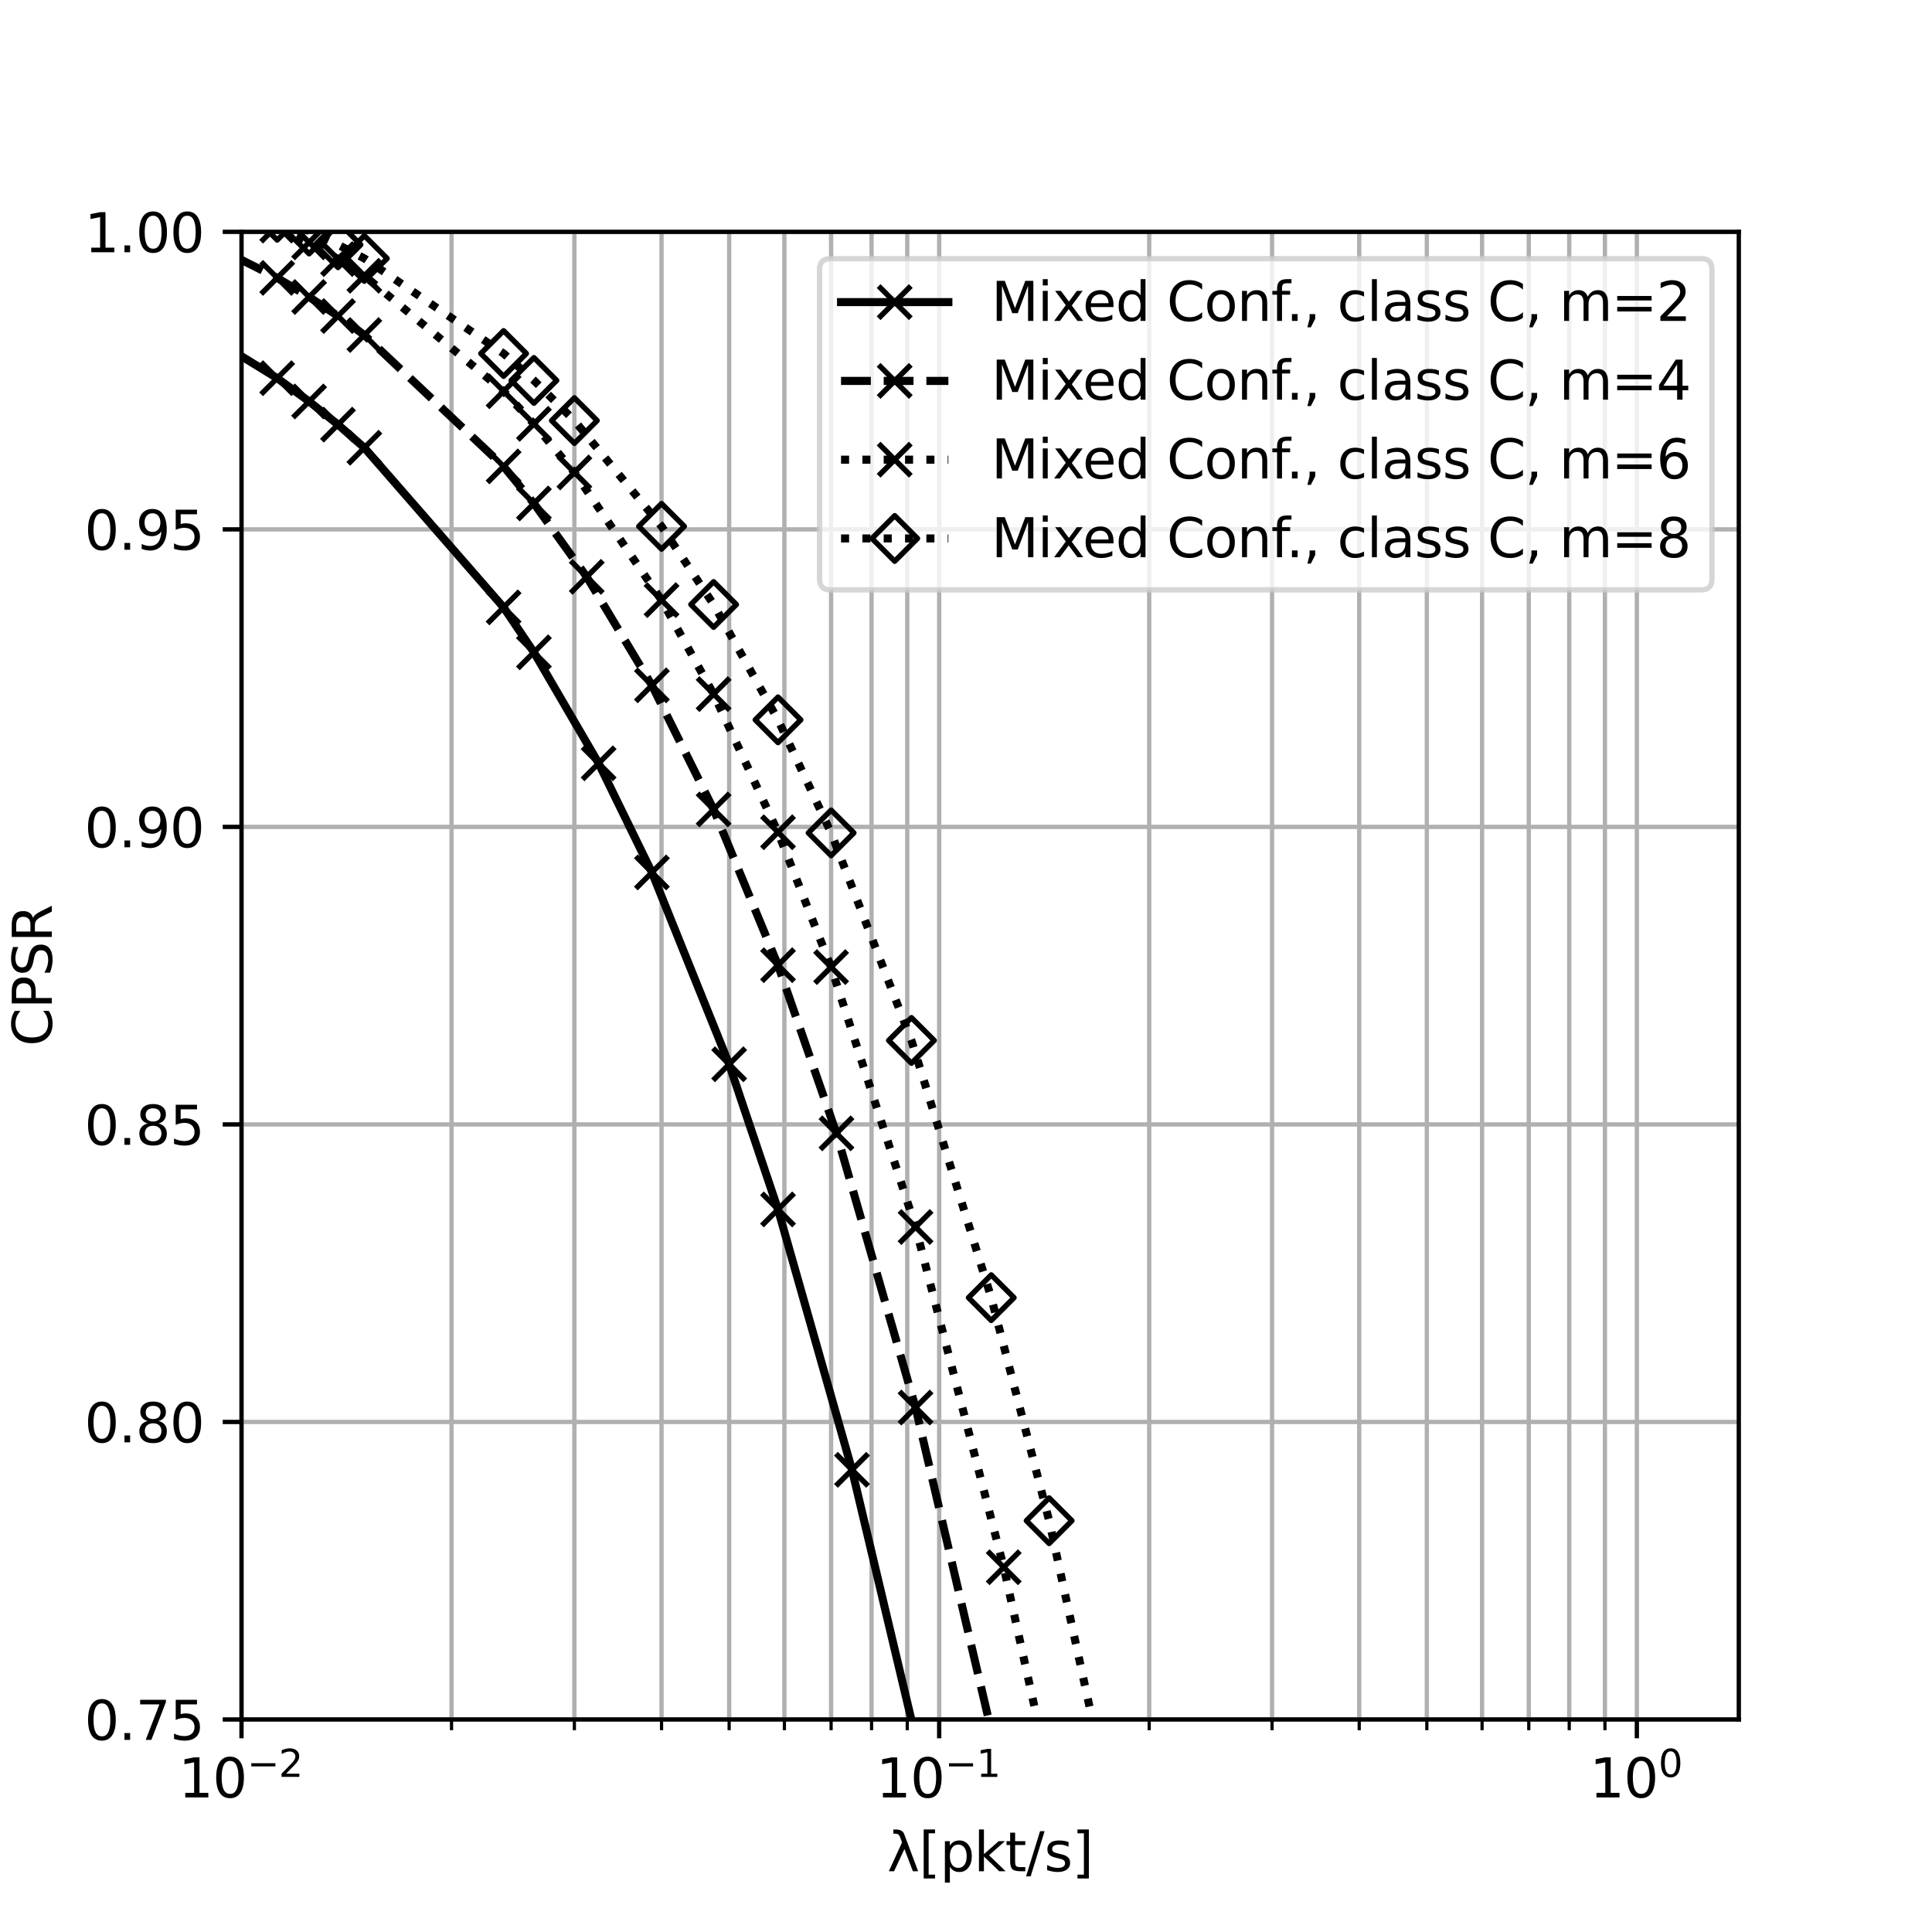 <?xml version="1.0" encoding="utf-8" standalone="no"?>
<!DOCTYPE svg PUBLIC "-//W3C//DTD SVG 1.1//EN"
  "http://www.w3.org/Graphics/SVG/1.1/DTD/svg11.dtd">
<svg xmlns:xlink="http://www.w3.org/1999/xlink" width="360pt" height="360pt" viewBox="0 0 360 360" xmlns="http://www.w3.org/2000/svg" version="1.1">
 <defs>
  <style type="text/css">*{stroke-linejoin: round; stroke-linecap: butt}</style>
 </defs>
 <g id="figure_1">
  <g id="patch_1">
   <path d="M 0 360 
L 360 360 
L 360 0 
L 0 0 
z
" style="fill: #ffffff"/>
  </g>
  <g id="axes_1">
   <g id="patch_2">
    <path d="M 45 320.4 
L 324 320.4 
L 324 43.2 
L 45 43.2 
z
" style="fill: #ffffff"/>
   </g>
   <g id="matplotlib.axis_1">
    <g id="xtick_1">
     <g id="line2d_1">
      <path d="M 45 320.4 
L 45 43.2 
" clip-path="url(#p249dc0fa8e)" style="fill: none; stroke: #b0b0b0; stroke-width: 0.8; stroke-linecap: square"/>
     </g>
     <g id="line2d_2">
      <defs>
       <path id="m2493fef9ca" d="M 0 0 
L 0 3.5 
" style="stroke: #000000; stroke-width: 0.8"/>
      </defs>
      <g>
       <use xlink:href="#m2493fef9ca" x="45" y="320.4" style="stroke: #000000; stroke-width: 0.8"/>
      </g>
     </g>
     <g id="text_1">
      <!-- $\mathdefault{10^{-2}}$ -->
      <g transform="translate(33.25 334.998) scale(0.1 -0.1)">
       <defs>
        <path id="DejaVuSans-31" d="M 794 531 
L 1825 531 
L 1825 4091 
L 703 3866 
L 703 4441 
L 1819 4666 
L 2450 4666 
L 2450 531 
L 3481 531 
L 3481 0 
L 794 0 
L 794 531 
z
" transform="scale(0.016)"/>
        <path id="DejaVuSans-30" d="M 2034 4250 
Q 1547 4250 1301 3770 
Q 1056 3291 1056 2328 
Q 1056 1369 1301 889 
Q 1547 409 2034 409 
Q 2525 409 2770 889 
Q 3016 1369 3016 2328 
Q 3016 3291 2770 3770 
Q 2525 4250 2034 4250 
z
M 2034 4750 
Q 2819 4750 3233 4129 
Q 3647 3509 3647 2328 
Q 3647 1150 3233 529 
Q 2819 -91 2034 -91 
Q 1250 -91 836 529 
Q 422 1150 422 2328 
Q 422 3509 836 4129 
Q 1250 4750 2034 4750 
z
" transform="scale(0.016)"/>
        <path id="DejaVuSans-2212" d="M 678 2272 
L 4684 2272 
L 4684 1741 
L 678 1741 
L 678 2272 
z
" transform="scale(0.016)"/>
        <path id="DejaVuSans-32" d="M 1228 531 
L 3431 531 
L 3431 0 
L 469 0 
L 469 531 
Q 828 903 1448 1529 
Q 2069 2156 2228 2338 
Q 2531 2678 2651 2914 
Q 2772 3150 2772 3378 
Q 2772 3750 2511 3984 
Q 2250 4219 1831 4219 
Q 1534 4219 1204 4116 
Q 875 4013 500 3803 
L 500 4441 
Q 881 4594 1212 4672 
Q 1544 4750 1819 4750 
Q 2544 4750 2975 4387 
Q 3406 4025 3406 3419 
Q 3406 3131 3298 2873 
Q 3191 2616 2906 2266 
Q 2828 2175 2409 1742 
Q 1991 1309 1228 531 
z
" transform="scale(0.016)"/>
       </defs>
       <use xlink:href="#DejaVuSans-31" transform="translate(0 0.766)"/>
       <use xlink:href="#DejaVuSans-30" transform="translate(63.623 0.766)"/>
       <use xlink:href="#DejaVuSans-2212" transform="translate(128.203 39.047) scale(0.7)"/>
       <use xlink:href="#DejaVuSans-32" transform="translate(186.855 39.047) scale(0.7)"/>
      </g>
     </g>
    </g>
    <g id="xtick_2">
     <g id="line2d_3">
      <path d="M 175.002 320.4 
L 175.002 43.2 
" clip-path="url(#p249dc0fa8e)" style="fill: none; stroke: #b0b0b0; stroke-width: 0.8; stroke-linecap: square"/>
     </g>
     <g id="line2d_4">
      <g>
       <use xlink:href="#m2493fef9ca" x="175.002" y="320.4" style="stroke: #000000; stroke-width: 0.8"/>
      </g>
     </g>
     <g id="text_2">
      <!-- $\mathdefault{10^{-1}}$ -->
      <g transform="translate(163.252 334.998) scale(0.1 -0.1)">
       <use xlink:href="#DejaVuSans-31" transform="translate(0 0.684)"/>
       <use xlink:href="#DejaVuSans-30" transform="translate(63.623 0.684)"/>
       <use xlink:href="#DejaVuSans-2212" transform="translate(128.203 38.966) scale(0.7)"/>
       <use xlink:href="#DejaVuSans-31" transform="translate(186.855 38.966) scale(0.7)"/>
      </g>
     </g>
    </g>
    <g id="xtick_3">
     <g id="line2d_5">
      <path d="M 305.003 320.4 
L 305.003 43.2 
" clip-path="url(#p249dc0fa8e)" style="fill: none; stroke: #b0b0b0; stroke-width: 0.8; stroke-linecap: square"/>
     </g>
     <g id="line2d_6">
      <g>
       <use xlink:href="#m2493fef9ca" x="305.003" y="320.4" style="stroke: #000000; stroke-width: 0.8"/>
      </g>
     </g>
     <g id="text_3">
      <!-- $\mathdefault{10^{0}}$ -->
      <g transform="translate(296.203 334.998) scale(0.1 -0.1)">
       <use xlink:href="#DejaVuSans-31" transform="translate(0 0.766)"/>
       <use xlink:href="#DejaVuSans-30" transform="translate(63.623 0.766)"/>
       <use xlink:href="#DejaVuSans-30" transform="translate(128.203 39.047) scale(0.7)"/>
      </g>
     </g>
    </g>
    <g id="xtick_4">
     <g id="line2d_7">
      <path d="M 84.134 320.4 
L 84.134 43.2 
" clip-path="url(#p249dc0fa8e)" style="fill: none; stroke: #b0b0b0; stroke-width: 0.8; stroke-linecap: square"/>
     </g>
     <g id="line2d_8">
      <defs>
       <path id="mcec3a17ce9" d="M 0 0 
L 0 2 
" style="stroke: #000000; stroke-width: 0.6"/>
      </defs>
      <g>
       <use xlink:href="#mcec3a17ce9" x="84.134" y="320.4" style="stroke: #000000; stroke-width: 0.6"/>
      </g>
     </g>
    </g>
    <g id="xtick_5">
     <g id="line2d_9">
      <path d="M 107.027 320.4 
L 107.027 43.2 
" clip-path="url(#p249dc0fa8e)" style="fill: none; stroke: #b0b0b0; stroke-width: 0.8; stroke-linecap: square"/>
     </g>
     <g id="line2d_10">
      <g>
       <use xlink:href="#mcec3a17ce9" x="107.027" y="320.4" style="stroke: #000000; stroke-width: 0.6"/>
      </g>
     </g>
    </g>
    <g id="xtick_6">
     <g id="line2d_11">
      <path d="M 123.269 320.4 
L 123.269 43.2 
" clip-path="url(#p249dc0fa8e)" style="fill: none; stroke: #b0b0b0; stroke-width: 0.8; stroke-linecap: square"/>
     </g>
     <g id="line2d_12">
      <g>
       <use xlink:href="#mcec3a17ce9" x="123.269" y="320.4" style="stroke: #000000; stroke-width: 0.6"/>
      </g>
     </g>
    </g>
    <g id="xtick_7">
     <g id="line2d_13">
      <path d="M 135.867 320.4 
L 135.867 43.2 
" clip-path="url(#p249dc0fa8e)" style="fill: none; stroke: #b0b0b0; stroke-width: 0.8; stroke-linecap: square"/>
     </g>
     <g id="line2d_14">
      <g>
       <use xlink:href="#mcec3a17ce9" x="135.867" y="320.4" style="stroke: #000000; stroke-width: 0.6"/>
      </g>
     </g>
    </g>
    <g id="xtick_8">
     <g id="line2d_15">
      <path d="M 146.161 320.4 
L 146.161 43.2 
" clip-path="url(#p249dc0fa8e)" style="fill: none; stroke: #b0b0b0; stroke-width: 0.8; stroke-linecap: square"/>
     </g>
     <g id="line2d_16">
      <g>
       <use xlink:href="#mcec3a17ce9" x="146.161" y="320.4" style="stroke: #000000; stroke-width: 0.6"/>
      </g>
     </g>
    </g>
    <g id="xtick_9">
     <g id="line2d_17">
      <path d="M 154.864 320.4 
L 154.864 43.2 
" clip-path="url(#p249dc0fa8e)" style="fill: none; stroke: #b0b0b0; stroke-width: 0.8; stroke-linecap: square"/>
     </g>
     <g id="line2d_18">
      <g>
       <use xlink:href="#mcec3a17ce9" x="154.864" y="320.4" style="stroke: #000000; stroke-width: 0.6"/>
      </g>
     </g>
    </g>
    <g id="xtick_10">
     <g id="line2d_19">
      <path d="M 162.403 320.4 
L 162.403 43.2 
" clip-path="url(#p249dc0fa8e)" style="fill: none; stroke: #b0b0b0; stroke-width: 0.8; stroke-linecap: square"/>
     </g>
     <g id="line2d_20">
      <g>
       <use xlink:href="#mcec3a17ce9" x="162.403" y="320.4" style="stroke: #000000; stroke-width: 0.6"/>
      </g>
     </g>
    </g>
    <g id="xtick_11">
     <g id="line2d_21">
      <path d="M 169.053 320.4 
L 169.053 43.2 
" clip-path="url(#p249dc0fa8e)" style="fill: none; stroke: #b0b0b0; stroke-width: 0.8; stroke-linecap: square"/>
     </g>
     <g id="line2d_22">
      <g>
       <use xlink:href="#mcec3a17ce9" x="169.053" y="320.4" style="stroke: #000000; stroke-width: 0.6"/>
      </g>
     </g>
    </g>
    <g id="xtick_12">
     <g id="line2d_23">
      <path d="M 214.136 320.4 
L 214.136 43.2 
" clip-path="url(#p249dc0fa8e)" style="fill: none; stroke: #b0b0b0; stroke-width: 0.8; stroke-linecap: square"/>
     </g>
     <g id="line2d_24">
      <g>
       <use xlink:href="#mcec3a17ce9" x="214.136" y="320.4" style="stroke: #000000; stroke-width: 0.6"/>
      </g>
     </g>
    </g>
    <g id="xtick_13">
     <g id="line2d_25">
      <path d="M 237.028 320.4 
L 237.028 43.2 
" clip-path="url(#p249dc0fa8e)" style="fill: none; stroke: #b0b0b0; stroke-width: 0.8; stroke-linecap: square"/>
     </g>
     <g id="line2d_26">
      <g>
       <use xlink:href="#mcec3a17ce9" x="237.028" y="320.4" style="stroke: #000000; stroke-width: 0.6"/>
      </g>
     </g>
    </g>
    <g id="xtick_14">
     <g id="line2d_27">
      <path d="M 253.27 320.4 
L 253.27 43.2 
" clip-path="url(#p249dc0fa8e)" style="fill: none; stroke: #b0b0b0; stroke-width: 0.8; stroke-linecap: square"/>
     </g>
     <g id="line2d_28">
      <g>
       <use xlink:href="#mcec3a17ce9" x="253.27" y="320.4" style="stroke: #000000; stroke-width: 0.6"/>
      </g>
     </g>
    </g>
    <g id="xtick_15">
     <g id="line2d_29">
      <path d="M 265.869 320.4 
L 265.869 43.2 
" clip-path="url(#p249dc0fa8e)" style="fill: none; stroke: #b0b0b0; stroke-width: 0.8; stroke-linecap: square"/>
     </g>
     <g id="line2d_30">
      <g>
       <use xlink:href="#mcec3a17ce9" x="265.869" y="320.4" style="stroke: #000000; stroke-width: 0.6"/>
      </g>
     </g>
    </g>
    <g id="xtick_16">
     <g id="line2d_31">
      <path d="M 276.162 320.4 
L 276.162 43.2 
" clip-path="url(#p249dc0fa8e)" style="fill: none; stroke: #b0b0b0; stroke-width: 0.8; stroke-linecap: square"/>
     </g>
     <g id="line2d_32">
      <g>
       <use xlink:href="#mcec3a17ce9" x="276.162" y="320.4" style="stroke: #000000; stroke-width: 0.6"/>
      </g>
     </g>
    </g>
    <g id="xtick_17">
     <g id="line2d_33">
      <path d="M 284.866 320.4 
L 284.866 43.2 
" clip-path="url(#p249dc0fa8e)" style="fill: none; stroke: #b0b0b0; stroke-width: 0.8; stroke-linecap: square"/>
     </g>
     <g id="line2d_34">
      <g>
       <use xlink:href="#mcec3a17ce9" x="284.866" y="320.4" style="stroke: #000000; stroke-width: 0.6"/>
      </g>
     </g>
    </g>
    <g id="xtick_18">
     <g id="line2d_35">
      <path d="M 292.405 320.4 
L 292.405 43.2 
" clip-path="url(#p249dc0fa8e)" style="fill: none; stroke: #b0b0b0; stroke-width: 0.8; stroke-linecap: square"/>
     </g>
     <g id="line2d_36">
      <g>
       <use xlink:href="#mcec3a17ce9" x="292.405" y="320.4" style="stroke: #000000; stroke-width: 0.6"/>
      </g>
     </g>
    </g>
    <g id="xtick_19">
     <g id="line2d_37">
      <path d="M 299.055 320.4 
L 299.055 43.2 
" clip-path="url(#p249dc0fa8e)" style="fill: none; stroke: #b0b0b0; stroke-width: 0.8; stroke-linecap: square"/>
     </g>
     <g id="line2d_38">
      <g>
       <use xlink:href="#mcec3a17ce9" x="299.055" y="320.4" style="stroke: #000000; stroke-width: 0.6"/>
      </g>
     </g>
    </g>
    <g id="text_4">
     <!-- λ[pkt/s] -->
     <g transform="translate(165.32 348.677) scale(0.1 -0.1)">
      <defs>
       <path id="DejaVuSans-3bb" d="M 1981 4316 
L 3597 0 
L 2988 0 
L 2006 2588 
L 800 0 
L 191 0 
L 1725 3356 
L 1494 3975 
Q 1347 4369 1013 4369 
L 713 4369 
L 713 4863 
L 1078 4856 
Q 1784 4847 1981 4316 
z
" transform="scale(0.016)"/>
       <path id="DejaVuSans-5b" d="M 550 4863 
L 1875 4863 
L 1875 4416 
L 1125 4416 
L 1125 -397 
L 1875 -397 
L 1875 -844 
L 550 -844 
L 550 4863 
z
" transform="scale(0.016)"/>
       <path id="DejaVuSans-70" d="M 1159 525 
L 1159 -1331 
L 581 -1331 
L 581 3500 
L 1159 3500 
L 1159 2969 
Q 1341 3281 1617 3432 
Q 1894 3584 2278 3584 
Q 2916 3584 3314 3078 
Q 3713 2572 3713 1747 
Q 3713 922 3314 415 
Q 2916 -91 2278 -91 
Q 1894 -91 1617 61 
Q 1341 213 1159 525 
z
M 3116 1747 
Q 3116 2381 2855 2742 
Q 2594 3103 2138 3103 
Q 1681 3103 1420 2742 
Q 1159 2381 1159 1747 
Q 1159 1113 1420 752 
Q 1681 391 2138 391 
Q 2594 391 2855 752 
Q 3116 1113 3116 1747 
z
" transform="scale(0.016)"/>
       <path id="DejaVuSans-6b" d="M 581 4863 
L 1159 4863 
L 1159 1991 
L 2875 3500 
L 3609 3500 
L 1753 1863 
L 3688 0 
L 2938 0 
L 1159 1709 
L 1159 0 
L 581 0 
L 581 4863 
z
" transform="scale(0.016)"/>
       <path id="DejaVuSans-74" d="M 1172 4494 
L 1172 3500 
L 2356 3500 
L 2356 3053 
L 1172 3053 
L 1172 1153 
Q 1172 725 1289 603 
Q 1406 481 1766 481 
L 2356 481 
L 2356 0 
L 1766 0 
Q 1100 0 847 248 
Q 594 497 594 1153 
L 594 3053 
L 172 3053 
L 172 3500 
L 594 3500 
L 594 4494 
L 1172 4494 
z
" transform="scale(0.016)"/>
       <path id="DejaVuSans-2f" d="M 1625 4666 
L 2156 4666 
L 531 -594 
L 0 -594 
L 1625 4666 
z
" transform="scale(0.016)"/>
       <path id="DejaVuSans-73" d="M 2834 3397 
L 2834 2853 
Q 2591 2978 2328 3040 
Q 2066 3103 1784 3103 
Q 1356 3103 1142 2972 
Q 928 2841 928 2578 
Q 928 2378 1081 2264 
Q 1234 2150 1697 2047 
L 1894 2003 
Q 2506 1872 2764 1633 
Q 3022 1394 3022 966 
Q 3022 478 2636 193 
Q 2250 -91 1575 -91 
Q 1294 -91 989 -36 
Q 684 19 347 128 
L 347 722 
Q 666 556 975 473 
Q 1284 391 1588 391 
Q 1994 391 2212 530 
Q 2431 669 2431 922 
Q 2431 1156 2273 1281 
Q 2116 1406 1581 1522 
L 1381 1569 
Q 847 1681 609 1914 
Q 372 2147 372 2553 
Q 372 3047 722 3315 
Q 1072 3584 1716 3584 
Q 2034 3584 2315 3537 
Q 2597 3491 2834 3397 
z
" transform="scale(0.016)"/>
       <path id="DejaVuSans-5d" d="M 1947 4863 
L 1947 -844 
L 622 -844 
L 622 -397 
L 1369 -397 
L 1369 4416 
L 622 4416 
L 622 4863 
L 1947 4863 
z
" transform="scale(0.016)"/>
      </defs>
      <use xlink:href="#DejaVuSans-3bb"/>
      <use xlink:href="#DejaVuSans-5b" x="59.18"/>
      <use xlink:href="#DejaVuSans-70" x="98.193"/>
      <use xlink:href="#DejaVuSans-6b" x="161.67"/>
      <use xlink:href="#DejaVuSans-74" x="219.58"/>
      <use xlink:href="#DejaVuSans-2f" x="258.789"/>
      <use xlink:href="#DejaVuSans-73" x="292.48"/>
      <use xlink:href="#DejaVuSans-5d" x="344.58"/>
     </g>
    </g>
   </g>
   <g id="matplotlib.axis_2">
    <g id="ytick_1">
     <g id="line2d_39">
      <path d="M 45 320.4 
L 324 320.4 
" clip-path="url(#p249dc0fa8e)" style="fill: none; stroke: #b0b0b0; stroke-width: 0.8; stroke-linecap: square"/>
     </g>
     <g id="line2d_40">
      <defs>
       <path id="m958dbe9479" d="M 0 0 
L -3.5 0 
" style="stroke: #000000; stroke-width: 0.8"/>
      </defs>
      <g>
       <use xlink:href="#m958dbe9479" x="45" y="320.4" style="stroke: #000000; stroke-width: 0.8"/>
      </g>
     </g>
     <g id="text_5">
      <!-- 0.75 -->
      <g transform="translate(15.734 324.199) scale(0.1 -0.1)">
       <defs>
        <path id="DejaVuSans-2e" d="M 684 794 
L 1344 794 
L 1344 0 
L 684 0 
L 684 794 
z
" transform="scale(0.016)"/>
        <path id="DejaVuSans-37" d="M 525 4666 
L 3525 4666 
L 3525 4397 
L 1831 0 
L 1172 0 
L 2766 4134 
L 525 4134 
L 525 4666 
z
" transform="scale(0.016)"/>
        <path id="DejaVuSans-35" d="M 691 4666 
L 3169 4666 
L 3169 4134 
L 1269 4134 
L 1269 2991 
Q 1406 3038 1543 3061 
Q 1681 3084 1819 3084 
Q 2600 3084 3056 2656 
Q 3513 2228 3513 1497 
Q 3513 744 3044 326 
Q 2575 -91 1722 -91 
Q 1428 -91 1123 -41 
Q 819 9 494 109 
L 494 744 
Q 775 591 1075 516 
Q 1375 441 1709 441 
Q 2250 441 2565 725 
Q 2881 1009 2881 1497 
Q 2881 1984 2565 2268 
Q 2250 2553 1709 2553 
Q 1456 2553 1204 2497 
Q 953 2441 691 2322 
L 691 4666 
z
" transform="scale(0.016)"/>
       </defs>
       <use xlink:href="#DejaVuSans-30"/>
       <use xlink:href="#DejaVuSans-2e" x="63.623"/>
       <use xlink:href="#DejaVuSans-37" x="95.41"/>
       <use xlink:href="#DejaVuSans-35" x="159.033"/>
      </g>
     </g>
    </g>
    <g id="ytick_2">
     <g id="line2d_41">
      <path d="M 45 264.96 
L 324 264.96 
" clip-path="url(#p249dc0fa8e)" style="fill: none; stroke: #b0b0b0; stroke-width: 0.8; stroke-linecap: square"/>
     </g>
     <g id="line2d_42">
      <g>
       <use xlink:href="#m958dbe9479" x="45" y="264.96" style="stroke: #000000; stroke-width: 0.8"/>
      </g>
     </g>
     <g id="text_6">
      <!-- 0.80 -->
      <g transform="translate(15.734 268.759) scale(0.1 -0.1)">
       <defs>
        <path id="DejaVuSans-38" d="M 2034 2216 
Q 1584 2216 1326 1975 
Q 1069 1734 1069 1313 
Q 1069 891 1326 650 
Q 1584 409 2034 409 
Q 2484 409 2743 651 
Q 3003 894 3003 1313 
Q 3003 1734 2745 1975 
Q 2488 2216 2034 2216 
z
M 1403 2484 
Q 997 2584 770 2862 
Q 544 3141 544 3541 
Q 544 4100 942 4425 
Q 1341 4750 2034 4750 
Q 2731 4750 3128 4425 
Q 3525 4100 3525 3541 
Q 3525 3141 3298 2862 
Q 3072 2584 2669 2484 
Q 3125 2378 3379 2068 
Q 3634 1759 3634 1313 
Q 3634 634 3220 271 
Q 2806 -91 2034 -91 
Q 1263 -91 848 271 
Q 434 634 434 1313 
Q 434 1759 690 2068 
Q 947 2378 1403 2484 
z
M 1172 3481 
Q 1172 3119 1398 2916 
Q 1625 2713 2034 2713 
Q 2441 2713 2670 2916 
Q 2900 3119 2900 3481 
Q 2900 3844 2670 4047 
Q 2441 4250 2034 4250 
Q 1625 4250 1398 4047 
Q 1172 3844 1172 3481 
z
" transform="scale(0.016)"/>
       </defs>
       <use xlink:href="#DejaVuSans-30"/>
       <use xlink:href="#DejaVuSans-2e" x="63.623"/>
       <use xlink:href="#DejaVuSans-38" x="95.41"/>
       <use xlink:href="#DejaVuSans-30" x="159.033"/>
      </g>
     </g>
    </g>
    <g id="ytick_3">
     <g id="line2d_43">
      <path d="M 45 209.52 
L 324 209.52 
" clip-path="url(#p249dc0fa8e)" style="fill: none; stroke: #b0b0b0; stroke-width: 0.8; stroke-linecap: square"/>
     </g>
     <g id="line2d_44">
      <g>
       <use xlink:href="#m958dbe9479" x="45" y="209.52" style="stroke: #000000; stroke-width: 0.8"/>
      </g>
     </g>
     <g id="text_7">
      <!-- 0.85 -->
      <g transform="translate(15.734 213.319) scale(0.1 -0.1)">
       <use xlink:href="#DejaVuSans-30"/>
       <use xlink:href="#DejaVuSans-2e" x="63.623"/>
       <use xlink:href="#DejaVuSans-38" x="95.41"/>
       <use xlink:href="#DejaVuSans-35" x="159.033"/>
      </g>
     </g>
    </g>
    <g id="ytick_4">
     <g id="line2d_45">
      <path d="M 45 154.08 
L 324 154.08 
" clip-path="url(#p249dc0fa8e)" style="fill: none; stroke: #b0b0b0; stroke-width: 0.8; stroke-linecap: square"/>
     </g>
     <g id="line2d_46">
      <g>
       <use xlink:href="#m958dbe9479" x="45" y="154.08" style="stroke: #000000; stroke-width: 0.8"/>
      </g>
     </g>
     <g id="text_8">
      <!-- 0.90 -->
      <g transform="translate(15.734 157.879) scale(0.1 -0.1)">
       <defs>
        <path id="DejaVuSans-39" d="M 703 97 
L 703 672 
Q 941 559 1184 500 
Q 1428 441 1663 441 
Q 2288 441 2617 861 
Q 2947 1281 2994 2138 
Q 2813 1869 2534 1725 
Q 2256 1581 1919 1581 
Q 1219 1581 811 2004 
Q 403 2428 403 3163 
Q 403 3881 828 4315 
Q 1253 4750 1959 4750 
Q 2769 4750 3195 4129 
Q 3622 3509 3622 2328 
Q 3622 1225 3098 567 
Q 2575 -91 1691 -91 
Q 1453 -91 1209 -44 
Q 966 3 703 97 
z
M 1959 2075 
Q 2384 2075 2632 2365 
Q 2881 2656 2881 3163 
Q 2881 3666 2632 3958 
Q 2384 4250 1959 4250 
Q 1534 4250 1286 3958 
Q 1038 3666 1038 3163 
Q 1038 2656 1286 2365 
Q 1534 2075 1959 2075 
z
" transform="scale(0.016)"/>
       </defs>
       <use xlink:href="#DejaVuSans-30"/>
       <use xlink:href="#DejaVuSans-2e" x="63.623"/>
       <use xlink:href="#DejaVuSans-39" x="95.41"/>
       <use xlink:href="#DejaVuSans-30" x="159.033"/>
      </g>
     </g>
    </g>
    <g id="ytick_5">
     <g id="line2d_47">
      <path d="M 45 98.64 
L 324 98.64 
" clip-path="url(#p249dc0fa8e)" style="fill: none; stroke: #b0b0b0; stroke-width: 0.8; stroke-linecap: square"/>
     </g>
     <g id="line2d_48">
      <g>
       <use xlink:href="#m958dbe9479" x="45" y="98.64" style="stroke: #000000; stroke-width: 0.8"/>
      </g>
     </g>
     <g id="text_9">
      <!-- 0.95 -->
      <g transform="translate(15.734 102.439) scale(0.1 -0.1)">
       <use xlink:href="#DejaVuSans-30"/>
       <use xlink:href="#DejaVuSans-2e" x="63.623"/>
       <use xlink:href="#DejaVuSans-39" x="95.41"/>
       <use xlink:href="#DejaVuSans-35" x="159.033"/>
      </g>
     </g>
    </g>
    <g id="ytick_6">
     <g id="line2d_49">
      <path d="M 45 43.2 
L 324 43.2 
" clip-path="url(#p249dc0fa8e)" style="fill: none; stroke: #b0b0b0; stroke-width: 0.8; stroke-linecap: square"/>
     </g>
     <g id="line2d_50">
      <g>
       <use xlink:href="#m958dbe9479" x="45" y="43.2" style="stroke: #000000; stroke-width: 0.8"/>
      </g>
     </g>
     <g id="text_10">
      <!-- 1.00 -->
      <g transform="translate(15.734 46.999) scale(0.1 -0.1)">
       <use xlink:href="#DejaVuSans-31"/>
       <use xlink:href="#DejaVuSans-2e" x="63.623"/>
       <use xlink:href="#DejaVuSans-30" x="95.41"/>
       <use xlink:href="#DejaVuSans-30" x="159.033"/>
      </g>
     </g>
    </g>
    <g id="text_11">
     <!-- CPSR -->
     <g transform="translate(9.655 194.955) rotate(-90) scale(0.1 -0.1)">
      <defs>
       <path id="DejaVuSans-43" d="M 4122 4306 
L 4122 3641 
Q 3803 3938 3442 4084 
Q 3081 4231 2675 4231 
Q 1875 4231 1450 3742 
Q 1025 3253 1025 2328 
Q 1025 1406 1450 917 
Q 1875 428 2675 428 
Q 3081 428 3442 575 
Q 3803 722 4122 1019 
L 4122 359 
Q 3791 134 3420 21 
Q 3050 -91 2638 -91 
Q 1578 -91 968 557 
Q 359 1206 359 2328 
Q 359 3453 968 4101 
Q 1578 4750 2638 4750 
Q 3056 4750 3426 4639 
Q 3797 4528 4122 4306 
z
" transform="scale(0.016)"/>
       <path id="DejaVuSans-50" d="M 1259 4147 
L 1259 2394 
L 2053 2394 
Q 2494 2394 2734 2622 
Q 2975 2850 2975 3272 
Q 2975 3691 2734 3919 
Q 2494 4147 2053 4147 
L 1259 4147 
z
M 628 4666 
L 2053 4666 
Q 2838 4666 3239 4311 
Q 3641 3956 3641 3272 
Q 3641 2581 3239 2228 
Q 2838 1875 2053 1875 
L 1259 1875 
L 1259 0 
L 628 0 
L 628 4666 
z
" transform="scale(0.016)"/>
       <path id="DejaVuSans-53" d="M 3425 4513 
L 3425 3897 
Q 3066 4069 2747 4153 
Q 2428 4238 2131 4238 
Q 1616 4238 1336 4038 
Q 1056 3838 1056 3469 
Q 1056 3159 1242 3001 
Q 1428 2844 1947 2747 
L 2328 2669 
Q 3034 2534 3370 2195 
Q 3706 1856 3706 1288 
Q 3706 609 3251 259 
Q 2797 -91 1919 -91 
Q 1588 -91 1214 -16 
Q 841 59 441 206 
L 441 856 
Q 825 641 1194 531 
Q 1563 422 1919 422 
Q 2459 422 2753 634 
Q 3047 847 3047 1241 
Q 3047 1584 2836 1778 
Q 2625 1972 2144 2069 
L 1759 2144 
Q 1053 2284 737 2584 
Q 422 2884 422 3419 
Q 422 4038 858 4394 
Q 1294 4750 2059 4750 
Q 2388 4750 2728 4690 
Q 3069 4631 3425 4513 
z
" transform="scale(0.016)"/>
       <path id="DejaVuSans-52" d="M 2841 2188 
Q 3044 2119 3236 1894 
Q 3428 1669 3622 1275 
L 4263 0 
L 3584 0 
L 2988 1197 
Q 2756 1666 2539 1819 
Q 2322 1972 1947 1972 
L 1259 1972 
L 1259 0 
L 628 0 
L 628 4666 
L 2053 4666 
Q 2853 4666 3247 4331 
Q 3641 3997 3641 3322 
Q 3641 2881 3436 2590 
Q 3231 2300 2841 2188 
z
M 1259 4147 
L 1259 2491 
L 2053 2491 
Q 2509 2491 2742 2702 
Q 2975 2913 2975 3322 
Q 2975 3731 2742 3939 
Q 2509 4147 2053 4147 
L 1259 4147 
z
" transform="scale(0.016)"/>
      </defs>
      <use xlink:href="#DejaVuSans-43"/>
      <use xlink:href="#DejaVuSans-50" x="69.824"/>
      <use xlink:href="#DejaVuSans-53" x="130.127"/>
      <use xlink:href="#DejaVuSans-52" x="193.604"/>
     </g>
    </g>
   </g>
   <g id="line2d_51">
    <path d="M -1 46.708 
L 5.866 48.577 
L 5.866 48.577 
L 18.464 52.984 
L 37.461 61.755 
L 51.65 70.469 
L 57.598 74.804 
L 62.98 79.124 
L 67.892 83.431 
L 93.837 113.176 
L 99.487 121.547 
L 111.546 142.23 
L 121.476 162.566 
L 135.867 198.31 
L 144.972 225.358 
L 158.759 273.879 
L 170.6 323.711 
L 177.932 361 
" clip-path="url(#p249dc0fa8e)" style="fill: none; stroke: #000000; stroke-width: 1.5; stroke-linecap: square"/>
    <defs>
     <path id="m39e99aaec3" d="M -3 3 
L 3 -3 
M -3 -3 
L 3 3 
" style="stroke: #000000"/>
    </defs>
    <g clip-path="url(#p249dc0fa8e)">
     <use xlink:href="#m39e99aaec3" x="-1" y="46.708" style="fill-opacity: 0; stroke: #000000"/>
     <use xlink:href="#m39e99aaec3" x="5.866" y="48.577" style="fill-opacity: 0; stroke: #000000"/>
     <use xlink:href="#m39e99aaec3" x="5.866" y="48.577" style="fill-opacity: 0; stroke: #000000"/>
     <use xlink:href="#m39e99aaec3" x="18.464" y="52.984" style="fill-opacity: 0; stroke: #000000"/>
     <use xlink:href="#m39e99aaec3" x="37.461" y="61.755" style="fill-opacity: 0; stroke: #000000"/>
     <use xlink:href="#m39e99aaec3" x="51.65" y="70.469" style="fill-opacity: 0; stroke: #000000"/>
     <use xlink:href="#m39e99aaec3" x="57.598" y="74.804" style="fill-opacity: 0; stroke: #000000"/>
     <use xlink:href="#m39e99aaec3" x="62.98" y="79.124" style="fill-opacity: 0; stroke: #000000"/>
     <use xlink:href="#m39e99aaec3" x="67.892" y="83.431" style="fill-opacity: 0; stroke: #000000"/>
     <use xlink:href="#m39e99aaec3" x="93.837" y="113.176" style="fill-opacity: 0; stroke: #000000"/>
     <use xlink:href="#m39e99aaec3" x="99.487" y="121.547" style="fill-opacity: 0; stroke: #000000"/>
     <use xlink:href="#m39e99aaec3" x="111.546" y="142.23" style="fill-opacity: 0; stroke: #000000"/>
     <use xlink:href="#m39e99aaec3" x="121.476" y="162.566" style="fill-opacity: 0; stroke: #000000"/>
     <use xlink:href="#m39e99aaec3" x="135.867" y="198.31" style="fill-opacity: 0; stroke: #000000"/>
     <use xlink:href="#m39e99aaec3" x="144.972" y="225.358" style="fill-opacity: 0; stroke: #000000"/>
     <use xlink:href="#m39e99aaec3" x="158.759" y="273.879" style="fill-opacity: 0; stroke: #000000"/>
     <use xlink:href="#m39e99aaec3" x="170.6" y="323.711" style="fill-opacity: 0; stroke: #000000"/>
     <use xlink:href="#m39e99aaec3" x="188.162" y="413.021" style="fill-opacity: 0; stroke: #000000"/>
     <use xlink:href="#m39e99aaec3" x="196.945" y="464.871" style="fill-opacity: 0; stroke: #000000"/>
     <use xlink:href="#m39e99aaec3" x="214.488" y="581.954" style="fill-opacity: 0; stroke: #000000"/>
     <use xlink:href="#m39e99aaec3" x="221.099" y="629.991" style="fill-opacity: 0; stroke: #000000"/>
     <use xlink:href="#m39e99aaec3" x="233.884" y="726.422" style="fill-opacity: 0; stroke: #000000"/>
     <use xlink:href="#m39e99aaec3" x="244.919" y="809.741" style="fill-opacity: 0; stroke: #000000"/>
     <use xlink:href="#m39e99aaec3" x="259.289" y="909.456" style="fill-opacity: 0; stroke: #000000"/>
     <use xlink:href="#m39e99aaec3" x="268.489" y="962.08" style="fill-opacity: 0; stroke: #000000"/>
     <use xlink:href="#m39e99aaec3" x="281.544" y="1013.041" style="fill-opacity: 0; stroke: #000000"/>
     <use xlink:href="#m39e99aaec3" x="293.453" y="1029.977" style="fill-opacity: 0; stroke: #000000"/>
     <use xlink:href="#m39e99aaec3" x="307.217" y="1018.713" style="fill-opacity: 0; stroke: #000000"/>
     <use xlink:href="#m39e99aaec3" x="320.356" y="1002.247" style="fill-opacity: 0; stroke: #000000"/>
     <use xlink:href="#m39e99aaec3" x="330.47" y="1013.806" style="fill-opacity: 0; stroke: #000000"/>
     <use xlink:href="#m39e99aaec3" x="343.213" y="1082.554" style="fill-opacity: 0; stroke: #000000"/>
     <use xlink:href="#m39e99aaec3" x="355.133" y="1154.541" style="fill-opacity: 0; stroke: #000000"/>
     <use xlink:href="#m39e99aaec3" x="367.708" y="1069.954" style="fill-opacity: 0; stroke: #000000"/>
     <use xlink:href="#m39e99aaec3" x="379.741" y="1120.352" style="fill-opacity: 0; stroke: #000000"/>
    </g>
   </g>
   <g id="line2d_52">
    <path d="M -1 32.295 
L 5.866 33.827 
L 5.866 33.827 
L 18.464 37.439 
L 37.461 44.631 
L 51.65 51.782 
L 57.598 55.341 
L 62.98 58.89 
L 67.892 62.428 
L 93.837 86.906 
L 99.487 93.807 
L 109.331 107.486 
L 121.476 127.7 
L 132.971 150.826 
L 144.972 179.85 
L 155.863 211.179 
L 170.6 262.271 
L 186.459 329.929 
L 192.658 361 
" clip-path="url(#p249dc0fa8e)" style="fill: none; stroke-dasharray: 5.55,2.4; stroke-dashoffset: 0; stroke: #000000; stroke-width: 1.5"/>
    <g clip-path="url(#p249dc0fa8e)">
     <use xlink:href="#m39e99aaec3" x="-1" y="32.295" style="fill-opacity: 0; stroke: #000000"/>
     <use xlink:href="#m39e99aaec3" x="5.866" y="33.827" style="fill-opacity: 0; stroke: #000000"/>
     <use xlink:href="#m39e99aaec3" x="5.866" y="33.827" style="fill-opacity: 0; stroke: #000000"/>
     <use xlink:href="#m39e99aaec3" x="18.464" y="37.439" style="fill-opacity: 0; stroke: #000000"/>
     <use xlink:href="#m39e99aaec3" x="37.461" y="44.631" style="fill-opacity: 0; stroke: #000000"/>
     <use xlink:href="#m39e99aaec3" x="51.65" y="51.782" style="fill-opacity: 0; stroke: #000000"/>
     <use xlink:href="#m39e99aaec3" x="57.598" y="55.341" style="fill-opacity: 0; stroke: #000000"/>
     <use xlink:href="#m39e99aaec3" x="62.98" y="58.89" style="fill-opacity: 0; stroke: #000000"/>
     <use xlink:href="#m39e99aaec3" x="67.892" y="62.428" style="fill-opacity: 0; stroke: #000000"/>
     <use xlink:href="#m39e99aaec3" x="93.837" y="86.906" style="fill-opacity: 0; stroke: #000000"/>
     <use xlink:href="#m39e99aaec3" x="99.487" y="93.807" style="fill-opacity: 0; stroke: #000000"/>
     <use xlink:href="#m39e99aaec3" x="109.331" y="107.486" style="fill-opacity: 0; stroke: #000000"/>
     <use xlink:href="#m39e99aaec3" x="121.476" y="127.7" style="fill-opacity: 0; stroke: #000000"/>
     <use xlink:href="#m39e99aaec3" x="132.971" y="150.826" style="fill-opacity: 0; stroke: #000000"/>
     <use xlink:href="#m39e99aaec3" x="144.972" y="179.85" style="fill-opacity: 0; stroke: #000000"/>
     <use xlink:href="#m39e99aaec3" x="155.863" y="211.179" style="fill-opacity: 0; stroke: #000000"/>
     <use xlink:href="#m39e99aaec3" x="170.6" y="262.271" style="fill-opacity: 0; stroke: #000000"/>
     <use xlink:href="#m39e99aaec3" x="186.459" y="329.929" style="fill-opacity: 0; stroke: #000000"/>
     <use xlink:href="#m39e99aaec3" x="196.945" y="382.487" style="fill-opacity: 0; stroke: #000000"/>
     <use xlink:href="#m39e99aaec3" x="214.488" y="484.47" style="fill-opacity: 0; stroke: #000000"/>
     <use xlink:href="#m39e99aaec3" x="221.099" y="527.101" style="fill-opacity: 0; stroke: #000000"/>
     <use xlink:href="#m39e99aaec3" x="233.884" y="614.547" style="fill-opacity: 0; stroke: #000000"/>
     <use xlink:href="#m39e99aaec3" x="244.714" y="691.459" style="fill-opacity: 0; stroke: #000000"/>
     <use xlink:href="#m39e99aaec3" x="258.971" y="790.627" style="fill-opacity: 0; stroke: #000000"/>
     <use xlink:href="#m39e99aaec3" x="268.892" y="853.22" style="fill-opacity: 0; stroke: #000000"/>
     <use xlink:href="#m39e99aaec3" x="281.437" y="917.902" style="fill-opacity: 0; stroke: #000000"/>
     <use xlink:href="#m39e99aaec3" x="293.453" y="959.089" style="fill-opacity: 0; stroke: #000000"/>
     <use xlink:href="#m39e99aaec3" x="306.945" y="980.112" style="fill-opacity: 0; stroke: #000000"/>
     <use xlink:href="#m39e99aaec3" x="320.302" y="987.137" style="fill-opacity: 0; stroke: #000000"/>
     <use xlink:href="#m39e99aaec3" x="330.335" y="1000.262" style="fill-opacity: 0; stroke: #000000"/>
     <use xlink:href="#m39e99aaec3" x="343.32" y="1046.85" style="fill-opacity: 0; stroke: #000000"/>
     <use xlink:href="#m39e99aaec3" x="355.103" y="1097.971" style="fill-opacity: 0; stroke: #000000"/>
     <use xlink:href="#m39e99aaec3" x="367.451" y="1067.655" style="fill-opacity: 0; stroke: #000000"/>
     <use xlink:href="#m39e99aaec3" x="379.647" y="1096.946" style="fill-opacity: 0; stroke: #000000"/>
    </g>
   </g>
   <g id="line2d_53">
    <path d="M -1 24.954 
L 5.866 26.296 
L 5.866 26.296 
L 18.464 29.46 
L 37.461 35.765 
L 51.65 42.036 
L 57.598 45.16 
L 62.98 48.275 
L 67.892 51.382 
L 93.837 72.902 
L 99.487 78.978 
L 107.027 88.031 
L 123.269 111.822 
L 132.971 129.334 
L 144.972 155.077 
L 154.864 180.202 
L 170.6 228.636 
L 187.033 292.033 
L 195.98 332.674 
L 201.363 361 
" clip-path="url(#p249dc0fa8e)" style="fill: none; stroke-dasharray: 1.5,2.475; stroke-dashoffset: 0; stroke: #000000; stroke-width: 1.5"/>
    <g clip-path="url(#p249dc0fa8e)">
     <use xlink:href="#m39e99aaec3" x="-1" y="24.954" style="fill-opacity: 0; stroke: #000000"/>
     <use xlink:href="#m39e99aaec3" x="5.866" y="26.296" style="fill-opacity: 0; stroke: #000000"/>
     <use xlink:href="#m39e99aaec3" x="5.866" y="26.296" style="fill-opacity: 0; stroke: #000000"/>
     <use xlink:href="#m39e99aaec3" x="18.464" y="29.46" style="fill-opacity: 0; stroke: #000000"/>
     <use xlink:href="#m39e99aaec3" x="37.461" y="35.765" style="fill-opacity: 0; stroke: #000000"/>
     <use xlink:href="#m39e99aaec3" x="51.65" y="42.036" style="fill-opacity: 0; stroke: #000000"/>
     <use xlink:href="#m39e99aaec3" x="57.598" y="45.16" style="fill-opacity: 0; stroke: #000000"/>
     <use xlink:href="#m39e99aaec3" x="62.98" y="48.275" style="fill-opacity: 0; stroke: #000000"/>
     <use xlink:href="#m39e99aaec3" x="67.892" y="51.382" style="fill-opacity: 0; stroke: #000000"/>
     <use xlink:href="#m39e99aaec3" x="93.837" y="72.902" style="fill-opacity: 0; stroke: #000000"/>
     <use xlink:href="#m39e99aaec3" x="99.487" y="78.978" style="fill-opacity: 0; stroke: #000000"/>
     <use xlink:href="#m39e99aaec3" x="107.027" y="88.031" style="fill-opacity: 0; stroke: #000000"/>
     <use xlink:href="#m39e99aaec3" x="123.269" y="111.822" style="fill-opacity: 0; stroke: #000000"/>
     <use xlink:href="#m39e99aaec3" x="132.971" y="129.334" style="fill-opacity: 0; stroke: #000000"/>
     <use xlink:href="#m39e99aaec3" x="144.972" y="155.077" style="fill-opacity: 0; stroke: #000000"/>
     <use xlink:href="#m39e99aaec3" x="154.864" y="180.202" style="fill-opacity: 0; stroke: #000000"/>
     <use xlink:href="#m39e99aaec3" x="170.6" y="228.636" style="fill-opacity: 0; stroke: #000000"/>
     <use xlink:href="#m39e99aaec3" x="187.033" y="292.033" style="fill-opacity: 0; stroke: #000000"/>
     <use xlink:href="#m39e99aaec3" x="195.98" y="332.674" style="fill-opacity: 0; stroke: #000000"/>
     <use xlink:href="#m39e99aaec3" x="212.343" y="418.769" style="fill-opacity: 0; stroke: #000000"/>
     <use xlink:href="#m39e99aaec3" x="220.471" y="467.082" style="fill-opacity: 0; stroke: #000000"/>
     <use xlink:href="#m39e99aaec3" x="233.384" y="550.496" style="fill-opacity: 0; stroke: #000000"/>
     <use xlink:href="#m39e99aaec3" x="243.258" y="618.442" style="fill-opacity: 0; stroke: #000000"/>
     <use xlink:href="#m39e99aaec3" x="257.189" y="716.549" style="fill-opacity: 0; stroke: #000000"/>
     <use xlink:href="#m39e99aaec3" x="267.538" y="787.166" style="fill-opacity: 0; stroke: #000000"/>
     <use xlink:href="#m39e99aaec3" x="279.806" y="862.579" style="fill-opacity: 0; stroke: #000000"/>
     <use xlink:href="#m39e99aaec3" x="291.516" y="920.517" style="fill-opacity: 0; stroke: #000000"/>
     <use xlink:href="#m39e99aaec3" x="304.791" y="965.037" style="fill-opacity: 0; stroke: #000000"/>
     <use xlink:href="#m39e99aaec3" x="317.939" y="989.599" style="fill-opacity: 0; stroke: #000000"/>
     <use xlink:href="#m39e99aaec3" x="327.942" y="1003.658" style="fill-opacity: 0; stroke: #000000"/>
     <use xlink:href="#m39e99aaec3" x="341.167" y="1032.203" style="fill-opacity: 0; stroke: #000000"/>
     <use xlink:href="#m39e99aaec3" x="352.273" y="1065.976" style="fill-opacity: 0; stroke: #000000"/>
     <use xlink:href="#m39e99aaec3" x="364.602" y="1077.296" style="fill-opacity: 0; stroke: #000000"/>
     <use xlink:href="#m39e99aaec3" x="376.89" y="1091.858" style="fill-opacity: 0; stroke: #000000"/>
    </g>
   </g>
   <g id="line2d_54">
    <path d="M -1 26.482 
L 5.866 27.58 
L 5.866 27.58 
L 18.464 30.171 
L 37.461 35.337 
L 51.65 40.482 
L 57.598 43.045 
L 62.98 45.604 
L 67.892 48.157 
L 93.837 65.874 
L 99.487 70.888 
L 107.027 78.368 
L 123.269 98.079 
L 132.971 112.64 
L 144.972 134.128 
L 154.864 155.197 
L 169.832 193.873 
L 184.704 241.802 
L 195.491 283.361 
L 212.343 360.981 
L 212.347 361 
" clip-path="url(#p249dc0fa8e)" style="fill: none; stroke-dasharray: 1.5,2.475; stroke-dashoffset: 0; stroke: #000000; stroke-width: 1.5"/>
    <defs>
     <path id="m01c0c1d76b" d="M -0 4.243 
L 4.243 0 
L 0 -4.243 
L -4.243 -0 
z
" style="stroke: #000000; stroke-linejoin: miter"/>
    </defs>
    <g clip-path="url(#p249dc0fa8e)">
     <use xlink:href="#m01c0c1d76b" x="-1" y="26.482" style="fill-opacity: 0; stroke: #000000; stroke-linejoin: miter"/>
     <use xlink:href="#m01c0c1d76b" x="5.866" y="27.58" style="fill-opacity: 0; stroke: #000000; stroke-linejoin: miter"/>
     <use xlink:href="#m01c0c1d76b" x="5.866" y="27.58" style="fill-opacity: 0; stroke: #000000; stroke-linejoin: miter"/>
     <use xlink:href="#m01c0c1d76b" x="18.464" y="30.171" style="fill-opacity: 0; stroke: #000000; stroke-linejoin: miter"/>
     <use xlink:href="#m01c0c1d76b" x="37.461" y="35.337" style="fill-opacity: 0; stroke: #000000; stroke-linejoin: miter"/>
     <use xlink:href="#m01c0c1d76b" x="51.65" y="40.482" style="fill-opacity: 0; stroke: #000000; stroke-linejoin: miter"/>
     <use xlink:href="#m01c0c1d76b" x="57.598" y="43.045" style="fill-opacity: 0; stroke: #000000; stroke-linejoin: miter"/>
     <use xlink:href="#m01c0c1d76b" x="62.98" y="45.604" style="fill-opacity: 0; stroke: #000000; stroke-linejoin: miter"/>
     <use xlink:href="#m01c0c1d76b" x="67.892" y="48.157" style="fill-opacity: 0; stroke: #000000; stroke-linejoin: miter"/>
     <use xlink:href="#m01c0c1d76b" x="93.837" y="65.874" style="fill-opacity: 0; stroke: #000000; stroke-linejoin: miter"/>
     <use xlink:href="#m01c0c1d76b" x="99.487" y="70.888" style="fill-opacity: 0; stroke: #000000; stroke-linejoin: miter"/>
     <use xlink:href="#m01c0c1d76b" x="107.027" y="78.368" style="fill-opacity: 0; stroke: #000000; stroke-linejoin: miter"/>
     <use xlink:href="#m01c0c1d76b" x="123.269" y="98.079" style="fill-opacity: 0; stroke: #000000; stroke-linejoin: miter"/>
     <use xlink:href="#m01c0c1d76b" x="132.971" y="112.64" style="fill-opacity: 0; stroke: #000000; stroke-linejoin: miter"/>
     <use xlink:href="#m01c0c1d76b" x="144.972" y="134.128" style="fill-opacity: 0; stroke: #000000; stroke-linejoin: miter"/>
     <use xlink:href="#m01c0c1d76b" x="154.864" y="155.197" style="fill-opacity: 0; stroke: #000000; stroke-linejoin: miter"/>
     <use xlink:href="#m01c0c1d76b" x="169.832" y="193.873" style="fill-opacity: 0; stroke: #000000; stroke-linejoin: miter"/>
     <use xlink:href="#m01c0c1d76b" x="184.704" y="241.802" style="fill-opacity: 0; stroke: #000000; stroke-linejoin: miter"/>
     <use xlink:href="#m01c0c1d76b" x="195.491" y="283.361" style="fill-opacity: 0; stroke: #000000; stroke-linejoin: miter"/>
     <use xlink:href="#m01c0c1d76b" x="212.343" y="360.981" style="fill-opacity: 0; stroke: #000000; stroke-linejoin: miter"/>
     <use xlink:href="#m01c0c1d76b" x="219.517" y="398.925" style="fill-opacity: 0; stroke: #000000; stroke-linejoin: miter"/>
     <use xlink:href="#m01c0c1d76b" x="231.34" y="467.753" style="fill-opacity: 0; stroke: #000000; stroke-linejoin: miter"/>
     <use xlink:href="#m01c0c1d76b" x="242.623" y="540.048" style="fill-opacity: 0; stroke: #000000; stroke-linejoin: miter"/>
     <use xlink:href="#m01c0c1d76b" x="255.857" y="630.912" style="fill-opacity: 0; stroke: #000000; stroke-linejoin: miter"/>
     <use xlink:href="#m01c0c1d76b" x="266.01" y="702.475" style="fill-opacity: 0; stroke: #000000; stroke-linejoin: miter"/>
     <use xlink:href="#m01c0c1d76b" x="277.671" y="782.565" style="fill-opacity: 0; stroke: #000000; stroke-linejoin: miter"/>
     <use xlink:href="#m01c0c1d76b" x="288.949" y="852.896" style="fill-opacity: 0; stroke: #000000; stroke-linejoin: miter"/>
     <use xlink:href="#m01c0c1d76b" x="302.698" y="921.484" style="fill-opacity: 0; stroke: #000000; stroke-linejoin: miter"/>
     <use xlink:href="#m01c0c1d76b" x="315.179" y="962.401" style="fill-opacity: 0; stroke: #000000; stroke-linejoin: miter"/>
     <use xlink:href="#m01c0c1d76b" x="325.197" y="981.603" style="fill-opacity: 0; stroke: #000000; stroke-linejoin: miter"/>
     <use xlink:href="#m01c0c1d76b" x="338.11" y="999.411" style="fill-opacity: 0; stroke: #000000; stroke-linejoin: miter"/>
     <use xlink:href="#m01c0c1d76b" x="349.615" y="1025.79" style="fill-opacity: 0; stroke: #000000; stroke-linejoin: miter"/>
     <use xlink:href="#m01c0c1d76b" x="362.066" y="1073.017" style="fill-opacity: 0; stroke: #000000; stroke-linejoin: miter"/>
     <use xlink:href="#m01c0c1d76b" x="374.241" y="1078.333" style="fill-opacity: 0; stroke: #000000; stroke-linejoin: miter"/>
    </g>
   </g>
   <g id="patch_3">
    <path d="M 45 320.4 
L 45 43.2 
" style="fill: none; stroke: #000000; stroke-width: 0.8; stroke-linejoin: miter; stroke-linecap: square"/>
   </g>
   <g id="patch_4">
    <path d="M 324 320.4 
L 324 43.2 
" style="fill: none; stroke: #000000; stroke-width: 0.8; stroke-linejoin: miter; stroke-linecap: square"/>
   </g>
   <g id="patch_5">
    <path d="M 45 320.4 
L 324 320.4 
" style="fill: none; stroke: #000000; stroke-width: 0.8; stroke-linejoin: miter; stroke-linecap: square"/>
   </g>
   <g id="patch_6">
    <path d="M 45 43.2 
L 324 43.2 
" style="fill: none; stroke: #000000; stroke-width: 0.8; stroke-linejoin: miter; stroke-linecap: square"/>
   </g>
   <g id="legend_1">
    <g id="patch_7">
     <path d="M 154.716 109.912 
L 317 109.912 
Q 319 109.912 319 107.912 
L 319 50.2 
Q 319 48.2 317 48.2 
L 154.716 48.2 
Q 152.716 48.2 152.716 50.2 
L 152.716 107.912 
Q 152.716 109.912 154.716 109.912 
z
" style="fill: #ffffff; opacity: 0.8; stroke: #cccccc; stroke-linejoin: miter"/>
    </g>
    <g id="line2d_55">
     <path d="M 156.716 56.298 
L 166.716 56.298 
L 176.716 56.298 
" style="fill: none; stroke: #000000; stroke-width: 1.5; stroke-linecap: square"/>
     <g>
      <use xlink:href="#m39e99aaec3" x="166.716" y="56.298" style="fill-opacity: 0; stroke: #000000"/>
     </g>
    </g>
    <g id="text_12">
     <!-- Mixed Conf., class C, m=2 -->
     <g transform="translate(184.716 59.798) scale(0.1 -0.1)">
      <defs>
       <path id="DejaVuSans-4d" d="M 628 4666 
L 1569 4666 
L 2759 1491 
L 3956 4666 
L 4897 4666 
L 4897 0 
L 4281 0 
L 4281 4097 
L 3078 897 
L 2444 897 
L 1241 4097 
L 1241 0 
L 628 0 
L 628 4666 
z
" transform="scale(0.016)"/>
       <path id="DejaVuSans-69" d="M 603 3500 
L 1178 3500 
L 1178 0 
L 603 0 
L 603 3500 
z
M 603 4863 
L 1178 4863 
L 1178 4134 
L 603 4134 
L 603 4863 
z
" transform="scale(0.016)"/>
       <path id="DejaVuSans-78" d="M 3513 3500 
L 2247 1797 
L 3578 0 
L 2900 0 
L 1881 1375 
L 863 0 
L 184 0 
L 1544 1831 
L 300 3500 
L 978 3500 
L 1906 2253 
L 2834 3500 
L 3513 3500 
z
" transform="scale(0.016)"/>
       <path id="DejaVuSans-65" d="M 3597 1894 
L 3597 1613 
L 953 1613 
Q 991 1019 1311 708 
Q 1631 397 2203 397 
Q 2534 397 2845 478 
Q 3156 559 3463 722 
L 3463 178 
Q 3153 47 2828 -22 
Q 2503 -91 2169 -91 
Q 1331 -91 842 396 
Q 353 884 353 1716 
Q 353 2575 817 3079 
Q 1281 3584 2069 3584 
Q 2775 3584 3186 3129 
Q 3597 2675 3597 1894 
z
M 3022 2063 
Q 3016 2534 2758 2815 
Q 2500 3097 2075 3097 
Q 1594 3097 1305 2825 
Q 1016 2553 972 2059 
L 3022 2063 
z
" transform="scale(0.016)"/>
       <path id="DejaVuSans-64" d="M 2906 2969 
L 2906 4863 
L 3481 4863 
L 3481 0 
L 2906 0 
L 2906 525 
Q 2725 213 2448 61 
Q 2172 -91 1784 -91 
Q 1150 -91 751 415 
Q 353 922 353 1747 
Q 353 2572 751 3078 
Q 1150 3584 1784 3584 
Q 2172 3584 2448 3432 
Q 2725 3281 2906 2969 
z
M 947 1747 
Q 947 1113 1208 752 
Q 1469 391 1925 391 
Q 2381 391 2643 752 
Q 2906 1113 2906 1747 
Q 2906 2381 2643 2742 
Q 2381 3103 1925 3103 
Q 1469 3103 1208 2742 
Q 947 2381 947 1747 
z
" transform="scale(0.016)"/>
       <path id="DejaVuSans-20" transform="scale(0.016)"/>
       <path id="DejaVuSans-6f" d="M 1959 3097 
Q 1497 3097 1228 2736 
Q 959 2375 959 1747 
Q 959 1119 1226 758 
Q 1494 397 1959 397 
Q 2419 397 2687 759 
Q 2956 1122 2956 1747 
Q 2956 2369 2687 2733 
Q 2419 3097 1959 3097 
z
M 1959 3584 
Q 2709 3584 3137 3096 
Q 3566 2609 3566 1747 
Q 3566 888 3137 398 
Q 2709 -91 1959 -91 
Q 1206 -91 779 398 
Q 353 888 353 1747 
Q 353 2609 779 3096 
Q 1206 3584 1959 3584 
z
" transform="scale(0.016)"/>
       <path id="DejaVuSans-6e" d="M 3513 2113 
L 3513 0 
L 2938 0 
L 2938 2094 
Q 2938 2591 2744 2837 
Q 2550 3084 2163 3084 
Q 1697 3084 1428 2787 
Q 1159 2491 1159 1978 
L 1159 0 
L 581 0 
L 581 3500 
L 1159 3500 
L 1159 2956 
Q 1366 3272 1645 3428 
Q 1925 3584 2291 3584 
Q 2894 3584 3203 3211 
Q 3513 2838 3513 2113 
z
" transform="scale(0.016)"/>
       <path id="DejaVuSans-66" d="M 2375 4863 
L 2375 4384 
L 1825 4384 
Q 1516 4384 1395 4259 
Q 1275 4134 1275 3809 
L 1275 3500 
L 2222 3500 
L 2222 3053 
L 1275 3053 
L 1275 0 
L 697 0 
L 697 3053 
L 147 3053 
L 147 3500 
L 697 3500 
L 697 3744 
Q 697 4328 969 4595 
Q 1241 4863 1831 4863 
L 2375 4863 
z
" transform="scale(0.016)"/>
       <path id="DejaVuSans-2c" d="M 750 794 
L 1409 794 
L 1409 256 
L 897 -744 
L 494 -744 
L 750 256 
L 750 794 
z
" transform="scale(0.016)"/>
       <path id="DejaVuSans-63" d="M 3122 3366 
L 3122 2828 
Q 2878 2963 2633 3030 
Q 2388 3097 2138 3097 
Q 1578 3097 1268 2742 
Q 959 2388 959 1747 
Q 959 1106 1268 751 
Q 1578 397 2138 397 
Q 2388 397 2633 464 
Q 2878 531 3122 666 
L 3122 134 
Q 2881 22 2623 -34 
Q 2366 -91 2075 -91 
Q 1284 -91 818 406 
Q 353 903 353 1747 
Q 353 2603 823 3093 
Q 1294 3584 2113 3584 
Q 2378 3584 2631 3529 
Q 2884 3475 3122 3366 
z
" transform="scale(0.016)"/>
       <path id="DejaVuSans-6c" d="M 603 4863 
L 1178 4863 
L 1178 0 
L 603 0 
L 603 4863 
z
" transform="scale(0.016)"/>
       <path id="DejaVuSans-61" d="M 2194 1759 
Q 1497 1759 1228 1600 
Q 959 1441 959 1056 
Q 959 750 1161 570 
Q 1363 391 1709 391 
Q 2188 391 2477 730 
Q 2766 1069 2766 1631 
L 2766 1759 
L 2194 1759 
z
M 3341 1997 
L 3341 0 
L 2766 0 
L 2766 531 
Q 2569 213 2275 61 
Q 1981 -91 1556 -91 
Q 1019 -91 701 211 
Q 384 513 384 1019 
Q 384 1609 779 1909 
Q 1175 2209 1959 2209 
L 2766 2209 
L 2766 2266 
Q 2766 2663 2505 2880 
Q 2244 3097 1772 3097 
Q 1472 3097 1187 3025 
Q 903 2953 641 2809 
L 641 3341 
Q 956 3463 1253 3523 
Q 1550 3584 1831 3584 
Q 2591 3584 2966 3190 
Q 3341 2797 3341 1997 
z
" transform="scale(0.016)"/>
       <path id="DejaVuSans-6d" d="M 3328 2828 
Q 3544 3216 3844 3400 
Q 4144 3584 4550 3584 
Q 5097 3584 5394 3201 
Q 5691 2819 5691 2113 
L 5691 0 
L 5113 0 
L 5113 2094 
Q 5113 2597 4934 2840 
Q 4756 3084 4391 3084 
Q 3944 3084 3684 2787 
Q 3425 2491 3425 1978 
L 3425 0 
L 2847 0 
L 2847 2094 
Q 2847 2600 2669 2842 
Q 2491 3084 2119 3084 
Q 1678 3084 1418 2786 
Q 1159 2488 1159 1978 
L 1159 0 
L 581 0 
L 581 3500 
L 1159 3500 
L 1159 2956 
Q 1356 3278 1631 3431 
Q 1906 3584 2284 3584 
Q 2666 3584 2933 3390 
Q 3200 3197 3328 2828 
z
" transform="scale(0.016)"/>
       <path id="DejaVuSans-3d" d="M 678 2906 
L 4684 2906 
L 4684 2381 
L 678 2381 
L 678 2906 
z
M 678 1631 
L 4684 1631 
L 4684 1100 
L 678 1100 
L 678 1631 
z
" transform="scale(0.016)"/>
      </defs>
      <use xlink:href="#DejaVuSans-4d"/>
      <use xlink:href="#DejaVuSans-69" x="86.279"/>
      <use xlink:href="#DejaVuSans-78" x="114.062"/>
      <use xlink:href="#DejaVuSans-65" x="170.117"/>
      <use xlink:href="#DejaVuSans-64" x="231.641"/>
      <use xlink:href="#DejaVuSans-20" x="295.117"/>
      <use xlink:href="#DejaVuSans-43" x="326.904"/>
      <use xlink:href="#DejaVuSans-6f" x="396.729"/>
      <use xlink:href="#DejaVuSans-6e" x="457.91"/>
      <use xlink:href="#DejaVuSans-66" x="521.289"/>
      <use xlink:href="#DejaVuSans-2e" x="549.244"/>
      <use xlink:href="#DejaVuSans-2c" x="581.031"/>
      <use xlink:href="#DejaVuSans-20" x="612.818"/>
      <use xlink:href="#DejaVuSans-63" x="644.605"/>
      <use xlink:href="#DejaVuSans-6c" x="699.586"/>
      <use xlink:href="#DejaVuSans-61" x="727.369"/>
      <use xlink:href="#DejaVuSans-73" x="788.648"/>
      <use xlink:href="#DejaVuSans-73" x="840.748"/>
      <use xlink:href="#DejaVuSans-20" x="892.848"/>
      <use xlink:href="#DejaVuSans-43" x="924.635"/>
      <use xlink:href="#DejaVuSans-2c" x="994.459"/>
      <use xlink:href="#DejaVuSans-20" x="1026.246"/>
      <use xlink:href="#DejaVuSans-6d" x="1058.033"/>
      <use xlink:href="#DejaVuSans-3d" x="1155.445"/>
      <use xlink:href="#DejaVuSans-32" x="1239.234"/>
     </g>
    </g>
    <g id="line2d_56">
     <path d="M 156.716 70.977 
L 166.716 70.977 
L 176.716 70.977 
" style="fill: none; stroke-dasharray: 5.55,2.4; stroke-dashoffset: 0; stroke: #000000; stroke-width: 1.5"/>
     <g>
      <use xlink:href="#m39e99aaec3" x="166.716" y="70.977" style="fill-opacity: 0; stroke: #000000"/>
     </g>
    </g>
    <g id="text_13">
     <!-- Mixed Conf., class C, m=4 -->
     <g transform="translate(184.716 74.477) scale(0.1 -0.1)">
      <defs>
       <path id="DejaVuSans-34" d="M 2419 4116 
L 825 1625 
L 2419 1625 
L 2419 4116 
z
M 2253 4666 
L 3047 4666 
L 3047 1625 
L 3713 1625 
L 3713 1100 
L 3047 1100 
L 3047 0 
L 2419 0 
L 2419 1100 
L 313 1100 
L 313 1709 
L 2253 4666 
z
" transform="scale(0.016)"/>
      </defs>
      <use xlink:href="#DejaVuSans-4d"/>
      <use xlink:href="#DejaVuSans-69" x="86.279"/>
      <use xlink:href="#DejaVuSans-78" x="114.062"/>
      <use xlink:href="#DejaVuSans-65" x="170.117"/>
      <use xlink:href="#DejaVuSans-64" x="231.641"/>
      <use xlink:href="#DejaVuSans-20" x="295.117"/>
      <use xlink:href="#DejaVuSans-43" x="326.904"/>
      <use xlink:href="#DejaVuSans-6f" x="396.729"/>
      <use xlink:href="#DejaVuSans-6e" x="457.91"/>
      <use xlink:href="#DejaVuSans-66" x="521.289"/>
      <use xlink:href="#DejaVuSans-2e" x="549.244"/>
      <use xlink:href="#DejaVuSans-2c" x="581.031"/>
      <use xlink:href="#DejaVuSans-20" x="612.818"/>
      <use xlink:href="#DejaVuSans-63" x="644.605"/>
      <use xlink:href="#DejaVuSans-6c" x="699.586"/>
      <use xlink:href="#DejaVuSans-61" x="727.369"/>
      <use xlink:href="#DejaVuSans-73" x="788.648"/>
      <use xlink:href="#DejaVuSans-73" x="840.748"/>
      <use xlink:href="#DejaVuSans-20" x="892.848"/>
      <use xlink:href="#DejaVuSans-43" x="924.635"/>
      <use xlink:href="#DejaVuSans-2c" x="994.459"/>
      <use xlink:href="#DejaVuSans-20" x="1026.246"/>
      <use xlink:href="#DejaVuSans-6d" x="1058.033"/>
      <use xlink:href="#DejaVuSans-3d" x="1155.445"/>
      <use xlink:href="#DejaVuSans-34" x="1239.234"/>
     </g>
    </g>
    <g id="line2d_57">
     <path d="M 156.716 85.655 
L 166.716 85.655 
L 176.716 85.655 
" style="fill: none; stroke-dasharray: 1.5,2.475; stroke-dashoffset: 0; stroke: #000000; stroke-width: 1.5"/>
     <g>
      <use xlink:href="#m39e99aaec3" x="166.716" y="85.655" style="fill-opacity: 0; stroke: #000000"/>
     </g>
    </g>
    <g id="text_14">
     <!-- Mixed Conf., class C, m=6 -->
     <g transform="translate(184.716 89.155) scale(0.1 -0.1)">
      <defs>
       <path id="DejaVuSans-36" d="M 2113 2584 
Q 1688 2584 1439 2293 
Q 1191 2003 1191 1497 
Q 1191 994 1439 701 
Q 1688 409 2113 409 
Q 2538 409 2786 701 
Q 3034 994 3034 1497 
Q 3034 2003 2786 2293 
Q 2538 2584 2113 2584 
z
M 3366 4563 
L 3366 3988 
Q 3128 4100 2886 4159 
Q 2644 4219 2406 4219 
Q 1781 4219 1451 3797 
Q 1122 3375 1075 2522 
Q 1259 2794 1537 2939 
Q 1816 3084 2150 3084 
Q 2853 3084 3261 2657 
Q 3669 2231 3669 1497 
Q 3669 778 3244 343 
Q 2819 -91 2113 -91 
Q 1303 -91 875 529 
Q 447 1150 447 2328 
Q 447 3434 972 4092 
Q 1497 4750 2381 4750 
Q 2619 4750 2861 4703 
Q 3103 4656 3366 4563 
z
" transform="scale(0.016)"/>
      </defs>
      <use xlink:href="#DejaVuSans-4d"/>
      <use xlink:href="#DejaVuSans-69" x="86.279"/>
      <use xlink:href="#DejaVuSans-78" x="114.062"/>
      <use xlink:href="#DejaVuSans-65" x="170.117"/>
      <use xlink:href="#DejaVuSans-64" x="231.641"/>
      <use xlink:href="#DejaVuSans-20" x="295.117"/>
      <use xlink:href="#DejaVuSans-43" x="326.904"/>
      <use xlink:href="#DejaVuSans-6f" x="396.729"/>
      <use xlink:href="#DejaVuSans-6e" x="457.91"/>
      <use xlink:href="#DejaVuSans-66" x="521.289"/>
      <use xlink:href="#DejaVuSans-2e" x="549.244"/>
      <use xlink:href="#DejaVuSans-2c" x="581.031"/>
      <use xlink:href="#DejaVuSans-20" x="612.818"/>
      <use xlink:href="#DejaVuSans-63" x="644.605"/>
      <use xlink:href="#DejaVuSans-6c" x="699.586"/>
      <use xlink:href="#DejaVuSans-61" x="727.369"/>
      <use xlink:href="#DejaVuSans-73" x="788.648"/>
      <use xlink:href="#DejaVuSans-73" x="840.748"/>
      <use xlink:href="#DejaVuSans-20" x="892.848"/>
      <use xlink:href="#DejaVuSans-43" x="924.635"/>
      <use xlink:href="#DejaVuSans-2c" x="994.459"/>
      <use xlink:href="#DejaVuSans-20" x="1026.246"/>
      <use xlink:href="#DejaVuSans-6d" x="1058.033"/>
      <use xlink:href="#DejaVuSans-3d" x="1155.445"/>
      <use xlink:href="#DejaVuSans-36" x="1239.234"/>
     </g>
    </g>
    <g id="line2d_58">
     <path d="M 156.716 100.333 
L 166.716 100.333 
L 176.716 100.333 
" style="fill: none; stroke-dasharray: 1.5,2.475; stroke-dashoffset: 0; stroke: #000000; stroke-width: 1.5"/>
     <g>
      <use xlink:href="#m01c0c1d76b" x="166.716" y="100.333" style="fill-opacity: 0; stroke: #000000; stroke-linejoin: miter"/>
     </g>
    </g>
    <g id="text_15">
     <!-- Mixed Conf., class C, m=8 -->
     <g transform="translate(184.716 103.833) scale(0.1 -0.1)">
      <use xlink:href="#DejaVuSans-4d"/>
      <use xlink:href="#DejaVuSans-69" x="86.279"/>
      <use xlink:href="#DejaVuSans-78" x="114.062"/>
      <use xlink:href="#DejaVuSans-65" x="170.117"/>
      <use xlink:href="#DejaVuSans-64" x="231.641"/>
      <use xlink:href="#DejaVuSans-20" x="295.117"/>
      <use xlink:href="#DejaVuSans-43" x="326.904"/>
      <use xlink:href="#DejaVuSans-6f" x="396.729"/>
      <use xlink:href="#DejaVuSans-6e" x="457.91"/>
      <use xlink:href="#DejaVuSans-66" x="521.289"/>
      <use xlink:href="#DejaVuSans-2e" x="549.244"/>
      <use xlink:href="#DejaVuSans-2c" x="581.031"/>
      <use xlink:href="#DejaVuSans-20" x="612.818"/>
      <use xlink:href="#DejaVuSans-63" x="644.605"/>
      <use xlink:href="#DejaVuSans-6c" x="699.586"/>
      <use xlink:href="#DejaVuSans-61" x="727.369"/>
      <use xlink:href="#DejaVuSans-73" x="788.648"/>
      <use xlink:href="#DejaVuSans-73" x="840.748"/>
      <use xlink:href="#DejaVuSans-20" x="892.848"/>
      <use xlink:href="#DejaVuSans-43" x="924.635"/>
      <use xlink:href="#DejaVuSans-2c" x="994.459"/>
      <use xlink:href="#DejaVuSans-20" x="1026.246"/>
      <use xlink:href="#DejaVuSans-6d" x="1058.033"/>
      <use xlink:href="#DejaVuSans-3d" x="1155.445"/>
      <use xlink:href="#DejaVuSans-38" x="1239.234"/>
     </g>
    </g>
   </g>
  </g>
 </g>
 <defs>
  <clipPath id="p249dc0fa8e">
   <rect x="45" y="43.2" width="279" height="277.2"/>
  </clipPath>
 </defs>
</svg>

